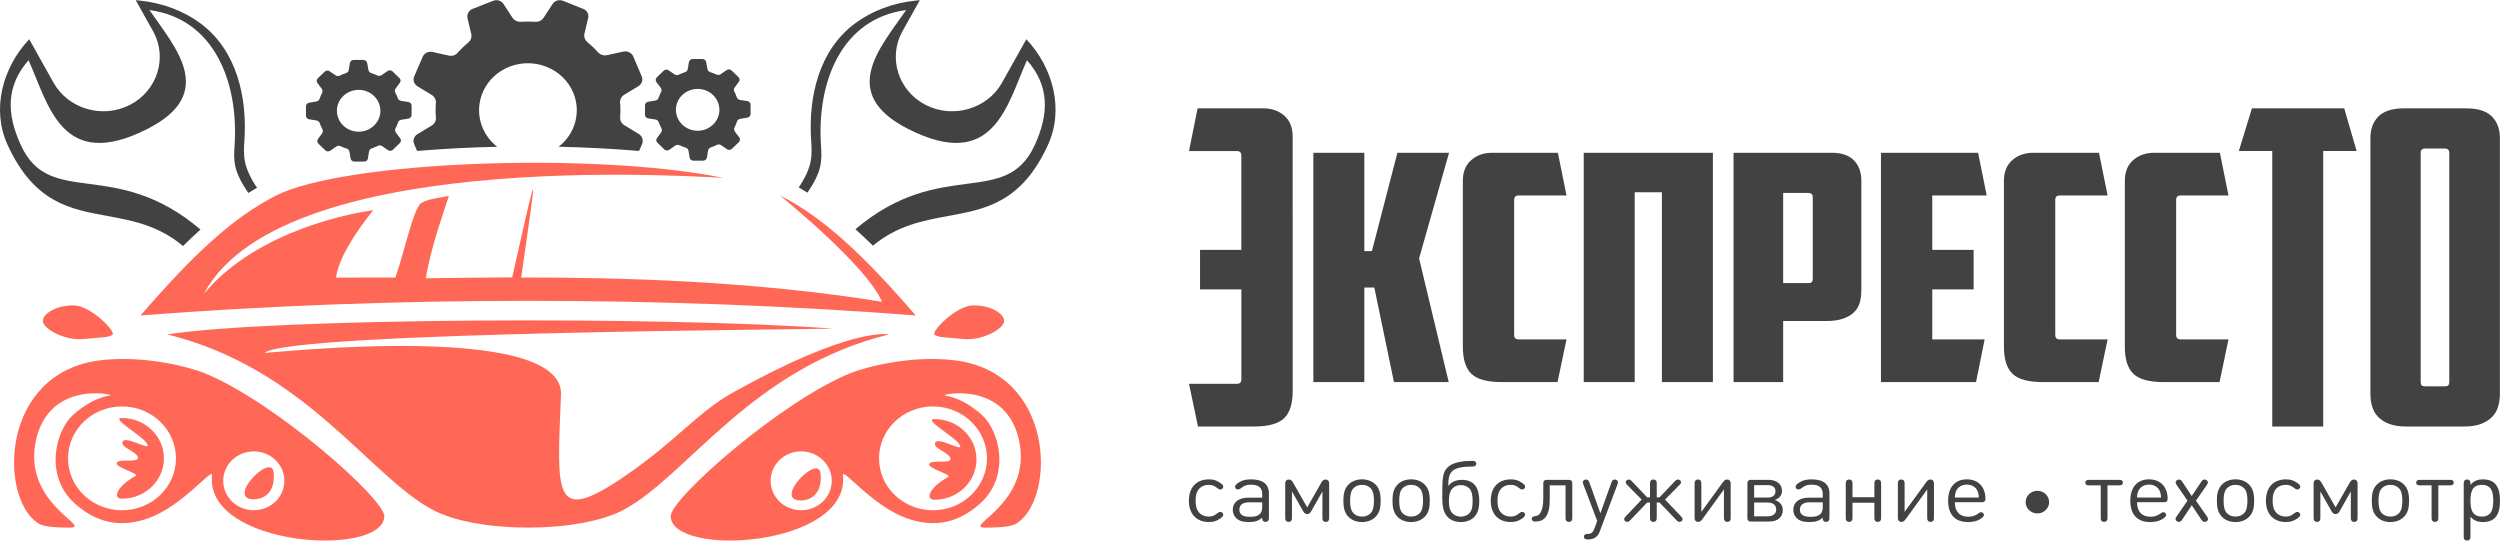 <svg width="148" height="32" viewBox="0 0 148 32" fill="none" xmlns="http://www.w3.org/2000/svg">
<path d="M47.802 11.405C48.672 10.124 48.663 9.546 48.601 8.596C48.357 4.872 49.801 1.104 53.642 0.596C52.141 2.783 49.59 5.516 53.758 7.631C58.849 10.216 59.614 6.185 60.798 3.566C62.139 5.087 62.105 6.747 61.252 8.597C59.518 12.361 55.7 9.288 50.642 13.569C50.981 13.874 51.326 14.198 51.678 14.544C53.131 13.337 54.658 13.057 56.13 12.787C58.361 12.379 60.467 11.993 62.035 8.589C63.01 6.473 62.335 3.99 60.759 2.323C60.279 3.181 59.801 4.041 59.318 4.897C58.446 6.455 56.406 7.044 54.787 6.205L54.787 6.205C53.168 5.365 52.556 3.403 53.428 1.845L54.455 0.01L54.21 0.035C52.861 0.171 51.609 0.647 50.607 1.394C48.45 3.002 47.855 5.79 48.019 8.293C48.078 9.193 48.12 9.844 47.286 11.098C47.459 11.196 47.631 11.299 47.802 11.405ZM14.7 11.424C13.817 10.13 13.826 9.55 13.888 8.596C14.132 4.872 12.688 1.104 8.847 0.596C10.348 2.783 12.899 5.516 8.731 7.631C3.64 10.216 2.875 6.185 1.691 3.566C0.35 5.087 0.384 6.747 1.237 8.597C2.973 12.367 6.8 9.279 11.87 13.589C11.531 13.894 11.186 14.218 10.834 14.564C9.374 13.34 7.838 13.058 6.359 12.787C4.128 12.379 2.022 11.993 0.454 8.589C-0.521 6.473 0.154 3.99 1.73 2.323C2.21 3.181 2.688 4.041 3.171 4.897C4.043 6.455 6.083 7.044 7.702 6.205H7.702C9.321 5.365 9.933 3.403 9.061 1.845L8.034 0.01L8.279 0.035C9.628 0.171 10.88 0.647 11.882 1.394C14.039 3.002 14.634 5.79 14.47 8.293C14.411 9.197 14.368 9.851 15.215 11.116C15.043 11.214 14.871 11.317 14.7 11.424ZM44.244 6.965L43.816 7.036C43.728 7.05 43.654 7.114 43.628 7.199C43.592 7.316 43.544 7.433 43.485 7.547C43.444 7.625 43.452 7.717 43.503 7.788L43.765 8.135C43.827 8.22 43.816 8.341 43.743 8.412L43.536 8.61L43.33 8.809C43.252 8.883 43.131 8.894 43.042 8.834L42.689 8.593C42.615 8.543 42.516 8.536 42.438 8.578C42.324 8.639 42.202 8.685 42.081 8.727C41.996 8.756 41.933 8.823 41.919 8.908L41.849 9.33C41.83 9.433 41.738 9.511 41.631 9.511H41.34H41.049C40.942 9.511 40.846 9.436 40.828 9.334L40.758 8.922C40.743 8.834 40.677 8.766 40.588 8.738C40.467 8.702 40.345 8.656 40.231 8.6C40.15 8.561 40.054 8.568 39.98 8.617L39.619 8.869C39.531 8.929 39.405 8.919 39.332 8.848L39.125 8.649L38.919 8.451C38.842 8.376 38.831 8.259 38.893 8.174L39.14 7.834C39.192 7.763 39.195 7.667 39.155 7.589C39.092 7.472 39.037 7.355 38.996 7.235C38.967 7.153 38.897 7.089 38.805 7.075L38.37 7.008C38.263 6.99 38.182 6.901 38.182 6.799V6.518V6.238C38.182 6.136 38.259 6.043 38.366 6.026L38.801 5.951C38.889 5.937 38.963 5.873 38.989 5.792C39.029 5.671 39.077 5.558 39.136 5.444C39.177 5.366 39.169 5.274 39.118 5.203L38.86 4.859C38.797 4.774 38.808 4.661 38.878 4.583L39.085 4.384L39.291 4.186C39.368 4.111 39.49 4.1 39.579 4.161L39.936 4.405C40.01 4.455 40.105 4.462 40.187 4.42C40.304 4.363 40.422 4.313 40.548 4.274C40.633 4.246 40.699 4.178 40.714 4.093L40.784 3.675C40.802 3.572 40.894 3.494 41.001 3.494H41.292H41.583C41.69 3.494 41.786 3.569 41.804 3.672L41.882 4.09C41.896 4.175 41.963 4.246 42.047 4.271C42.173 4.31 42.291 4.356 42.409 4.412C42.49 4.452 42.586 4.444 42.659 4.395L43.017 4.147C43.105 4.086 43.23 4.097 43.304 4.168L43.511 4.366L43.717 4.565C43.794 4.639 43.805 4.756 43.743 4.841L43.488 5.185C43.437 5.256 43.433 5.348 43.474 5.426C43.529 5.533 43.581 5.643 43.617 5.756C43.647 5.838 43.717 5.902 43.809 5.916L44.247 5.983C44.354 6.001 44.435 6.089 44.435 6.192V6.472V6.752C44.428 6.855 44.351 6.947 44.244 6.965ZM42.221 5.636C41.723 5.146 40.909 5.139 40.4 5.618C39.892 6.097 39.885 6.88 40.382 7.369C40.879 7.859 41.694 7.866 42.202 7.387C42.711 6.908 42.718 6.125 42.221 5.636ZM24.174 7.021L23.747 7.092C23.658 7.106 23.585 7.17 23.559 7.255C23.522 7.372 23.474 7.489 23.415 7.602C23.375 7.68 23.382 7.772 23.434 7.843L23.695 8.191C23.758 8.276 23.747 8.396 23.673 8.467L23.467 8.666L23.261 8.864C23.183 8.939 23.061 8.95 22.973 8.889L22.619 8.648C22.546 8.599 22.446 8.591 22.369 8.634C22.255 8.694 22.133 8.74 22.011 8.783C21.927 8.811 21.864 8.879 21.849 8.964L21.779 9.386C21.761 9.488 21.669 9.566 21.562 9.566H21.271H20.98C20.873 9.566 20.777 9.492 20.758 9.389L20.688 8.978C20.674 8.889 20.607 8.822 20.519 8.793C20.397 8.758 20.276 8.712 20.162 8.655C20.08 8.616 19.985 8.623 19.911 8.673L19.55 8.925C19.461 8.985 19.336 8.974 19.262 8.903L19.056 8.705L18.85 8.506C18.772 8.432 18.761 8.315 18.824 8.23L19.071 7.889C19.122 7.818 19.126 7.723 19.085 7.645C19.023 7.528 18.968 7.411 18.927 7.29C18.898 7.209 18.828 7.145 18.735 7.131L18.3 7.063C18.194 7.046 18.113 6.957 18.113 6.854V6.574V6.294C18.113 6.191 18.19 6.099 18.297 6.081L18.732 6.007C18.82 5.993 18.894 5.929 18.92 5.847C18.96 5.727 19.008 5.613 19.067 5.5C19.108 5.422 19.1 5.33 19.049 5.259L18.791 4.915C18.728 4.83 18.739 4.716 18.809 4.638L19.015 4.44L19.222 4.241C19.299 4.167 19.421 4.156 19.509 4.216L19.867 4.461C19.94 4.511 20.036 4.518 20.117 4.475C20.235 4.418 20.353 4.369 20.478 4.33C20.563 4.301 20.63 4.234 20.644 4.149L20.714 3.731C20.733 3.628 20.825 3.55 20.932 3.55H21.223H21.514C21.621 3.55 21.716 3.624 21.735 3.727L21.812 4.145C21.827 4.231 21.893 4.301 21.978 4.326C22.103 4.365 22.221 4.411 22.339 4.468C22.42 4.507 22.516 4.5 22.59 4.45L22.947 4.202C23.036 4.142 23.161 4.153 23.235 4.223L23.441 4.422L23.647 4.621C23.725 4.695 23.736 4.812 23.673 4.897L23.419 5.241C23.367 5.312 23.364 5.404 23.404 5.482C23.459 5.588 23.511 5.698 23.548 5.812C23.577 5.893 23.647 5.957 23.74 5.971L24.178 6.039C24.285 6.056 24.366 6.145 24.366 6.248V6.528V6.808C24.359 6.911 24.281 7.003 24.174 7.021ZM22.151 5.691C21.654 5.202 20.84 5.195 20.331 5.674C19.822 6.152 19.815 6.936 20.313 7.425C20.81 7.914 21.624 7.921 22.133 7.443C22.641 6.964 22.649 6.181 22.151 5.691ZM34.819 1.071L34.601 1.985C34.554 2.177 34.625 2.374 34.782 2.502C35.001 2.679 35.211 2.877 35.401 3.094C35.535 3.241 35.735 3.31 35.936 3.266L36.911 3.052C37.151 3.002 37.397 3.126 37.489 3.342L37.986 4.512C38.082 4.733 37.998 4.982 37.785 5.108L36.959 5.606C36.785 5.712 36.693 5.9 36.71 6.094C36.735 6.378 36.735 6.659 36.716 6.935C36.698 7.13 36.794 7.312 36.965 7.416L37.813 7.929C38.02 8.055 38.103 8.304 38.013 8.521L37.833 8.936C36.286 8.807 34.696 8.723 33.072 8.687C34.03 7.944 34.418 6.662 33.944 5.503C33.354 4.074 31.674 3.376 30.189 3.938C28.704 4.501 27.977 6.117 28.562 7.546C28.752 8.009 29.057 8.396 29.433 8.688C27.815 8.724 26.232 8.808 24.692 8.936L24.52 8.532C24.423 8.312 24.508 8.062 24.721 7.936L25.557 7.433C25.731 7.328 25.823 7.144 25.806 6.95C25.781 6.666 25.78 6.386 25.805 6.104C25.822 5.909 25.727 5.722 25.555 5.619L24.717 5.11C24.51 4.984 24.427 4.735 24.523 4.518L25.024 3.361C25.115 3.145 25.357 3.027 25.601 3.076L26.567 3.291C26.766 3.336 26.971 3.268 27.098 3.116C27.288 2.901 27.493 2.704 27.718 2.52C27.872 2.397 27.944 2.195 27.897 2.006L27.676 1.083C27.623 0.852 27.753 0.614 27.977 0.526L29.194 0.048C29.422 -0.045 29.682 0.037 29.813 0.241L30.336 1.046C30.445 1.213 30.641 1.301 30.843 1.29C31.124 1.271 31.4 1.271 31.678 1.29C31.881 1.307 32.075 1.215 32.182 1.05L32.715 0.234C32.847 0.035 33.105 -0.045 33.331 0.047L34.533 0.529C34.748 0.608 34.875 0.841 34.819 1.071Z" fill="#434242"/>
<path fill-rule="evenodd" clip-rule="evenodd" d="M13.215 28.463C13.215 27.502 14.025 26.722 15.025 26.722C16.025 26.722 16.835 27.502 16.835 28.463C16.835 29.425 16.025 30.205 15.025 30.205C14.025 30.205 13.215 29.425 13.215 28.463ZM49.24 28.463C49.24 27.502 48.43 26.722 47.43 26.722C46.43 26.722 45.62 27.502 45.62 28.463C45.62 29.425 46.43 30.205 47.43 30.205C48.43 30.205 49.24 29.425 49.24 28.463ZM50.375 22.08C51.267 21.722 53.941 21.017 56.51 21.329C62.438 22.048 62.52 29.399 60.231 30.957C59.956 31.145 59.459 31.234 58.319 31.234C56.941 31.234 61.078 29.842 60.347 26.162C59.613 22.474 55.657 23.362 55.919 23.407C56.659 23.535 57.357 23.883 58.112 24.547C59.182 25.491 59.836 28.163 58.05 29.785C56.455 31.233 54.908 31.116 53.679 30.681C51.642 29.961 49.853 27.639 49.903 28.134C50.333 32.375 39.809 33.03 39.702 30.574C39.658 29.543 46.254 23.733 50.375 22.08ZM55.233 24.061C53.468 24.061 52.038 25.437 52.038 27.134C52.038 28.832 53.468 30.208 55.233 30.208C56.997 30.208 58.428 28.832 58.428 27.134C58.428 25.437 56.997 24.061 55.233 24.061ZM9.896 19.796C18.037 21.791 21.808 28.123 25.587 30.168C28.217 31.59 34.315 31.59 36.944 30.168C40.724 28.123 44.494 21.791 52.636 19.796C52.554 19.783 50.35 19.354 43.389 23.238C41.313 24.396 40.029 26.105 37.036 28.156C32.707 31.124 32.971 29.362 33.211 23.367C33.388 18.962 15.862 20.914 15.671 20.894C16.95 19.622 49.995 19.502 49.27 19.449C39.056 18.707 16.162 18.822 9.896 19.796ZM4.355 18.078C3.332 18.078 2.54 18.555 2.54 19.006C2.54 19.457 3.823 20.185 4.965 20.07C6.108 19.955 6.436 19.988 6.658 19.814C6.881 19.64 5.377 18.078 4.355 18.078ZM57.63 18.078C58.653 18.078 59.445 18.555 59.445 19.006C59.445 19.457 58.162 20.185 57.02 20.07C55.877 19.955 55.549 19.988 55.327 19.814C55.104 19.64 56.608 18.078 57.63 18.078ZM57.807 27.197C57.807 28.516 56.696 29.585 55.325 29.585C54.747 29.585 55.008 28.857 56.128 28.239C56.397 28.09 54.845 27.722 55.019 27.453C55.183 27.2 56.193 27.458 56.264 27.197C56.351 26.881 55.347 26.581 55.347 26.299C55.347 25.7 57.017 26.802 56.837 26.382C56.62 25.879 54.577 24.809 55.325 24.809C56.696 24.809 57.807 25.878 57.807 27.197ZM48.575 28.016C48.705 29.185 48.035 29.628 47.407 29.628C45.731 29.628 48.445 26.847 48.575 28.016ZM16.344 11.576C13.783 12.875 11.432 15.075 8.321 18.675C23.274 17.52 39.258 17.52 54.211 18.675C51.099 15.075 48.748 12.875 46.188 11.576C46.102 11.533 51.31 15.693 52.212 17.865C44.548 16.62 36.651 16.423 30.857 16.428C31.806 9.75 31.936 9.259 30.32 16.42C28.367 16.428 26.64 16.458 25.208 16.473C25.566 14.384 26.305 12.493 26.571 11.599C26.039 11.716 25.275 11.763 24.87 12.069C24.378 12.727 24.035 14.583 23.407 16.428C22.042 16.419 21.241 16.444 19.891 16.434C20.047 15.308 20.971 13.855 22.095 12.443C21.14 12.573 15.298 13.529 12.076 17.386C16.871 8.347 43.366 10.639 42.776 10.52C35.056 8.974 20.36 9.539 16.344 11.576ZM7.222 29.523C8.593 29.523 9.704 28.453 9.704 27.134C9.704 25.816 8.593 24.746 7.222 24.746C6.474 24.746 8.518 25.817 8.734 26.32C8.914 26.739 7.244 25.637 7.244 26.237C7.244 26.518 8.248 26.819 8.162 27.134C8.09 27.395 7.08 27.138 6.917 27.391C6.742 27.66 8.294 28.028 8.025 28.177C6.905 28.795 6.644 29.523 7.222 29.523ZM16.194 27.946C16.063 26.777 13.35 29.559 15.025 29.559C15.654 29.559 16.324 29.116 16.194 27.946ZM12.08 22.08C11.188 21.722 8.514 21.017 5.945 21.329C0.017 22.048 -0.065 29.399 2.224 30.957C2.499 31.145 2.996 31.234 4.136 31.234C5.514 31.234 1.377 29.842 2.109 26.162C2.842 22.474 6.798 23.362 6.536 23.407C5.796 23.535 5.098 23.883 4.343 24.547C3.273 25.491 2.619 28.163 4.405 29.785C6 31.233 7.547 31.116 8.776 30.681C10.813 29.961 12.602 27.639 12.552 28.134C12.122 32.375 22.647 33.03 22.753 30.574C22.797 29.543 16.201 23.733 12.08 22.08ZM7.222 24.061C8.987 24.061 10.417 25.437 10.417 27.134C10.417 28.832 8.987 30.208 7.222 30.208C5.458 30.208 4.027 28.832 4.027 27.134C4.027 25.437 5.458 24.061 7.222 24.061Z" fill="#FF6857"/>
<path fill-rule="evenodd" clip-rule="evenodd" d="M76.525 12.586V8.08C76.525 7.544 76.359 7.132 76.026 6.844C75.693 6.557 75.282 6.414 74.792 6.414H70.898L70.388 8.942H73.222C73.399 8.942 73.487 9.029 73.487 9.204V14.792H71.042V17.133H73.489V22.459C73.489 22.634 73.401 22.721 73.224 22.721H70.39L70.92 25.249H74.223C75.079 25.249 75.677 25.087 76.017 24.762C76.357 24.438 76.527 23.901 76.527 23.152C76.527 19.63 76.527 16.108 76.527 12.586H76.525ZM120.613 29.055C120.229 29.055 119.918 29.355 119.918 29.725C119.918 30.095 120.229 30.396 120.613 30.396C120.997 30.396 121.308 30.095 121.308 29.725C121.308 29.355 120.997 29.055 120.613 29.055ZM70.382 29.641C70.382 30.483 70.885 30.905 71.571 30.905C71.844 30.905 72.044 30.837 72.227 30.704C72.342 30.624 72.418 30.558 72.418 30.468C72.418 30.376 72.329 30.305 72.238 30.305C72.178 30.305 72.112 30.347 72.046 30.4C71.877 30.537 71.749 30.58 71.571 30.58C71.309 30.58 71.098 30.487 70.956 30.305C70.831 30.142 70.781 29.953 70.781 29.642C70.781 29.329 70.831 29.141 70.956 28.978C71.098 28.793 71.309 28.703 71.571 28.703C71.749 28.703 71.869 28.746 72.046 28.881C72.137 28.951 72.178 28.978 72.238 28.978C72.329 28.978 72.418 28.907 72.418 28.815C72.418 28.725 72.355 28.674 72.227 28.581C72.033 28.44 71.844 28.378 71.571 28.378C70.885 28.378 70.382 28.797 70.382 29.642V29.641ZM72.979 30.175C72.979 30.375 73.056 30.556 73.185 30.679C73.354 30.837 73.579 30.905 73.95 30.905C74.296 30.905 74.501 30.84 74.72 30.643C74.72 30.708 74.718 30.762 74.755 30.817C74.824 30.922 75.015 30.922 75.084 30.818C75.114 30.773 75.12 30.738 75.12 30.65V29.203C75.12 28.665 74.758 28.378 74.064 28.378C73.778 28.378 73.567 28.425 73.374 28.539C73.243 28.618 73.015 28.767 73.165 28.93C73.246 29.007 73.376 28.974 73.453 28.91C73.633 28.76 73.786 28.692 74.061 28.692C74.531 28.692 74.722 28.885 74.722 29.261V29.461H73.909C73.324 29.461 72.979 29.742 72.979 30.176V30.175ZM73.371 30.173C73.371 29.89 73.567 29.737 73.953 29.737H74.722V30C74.722 30.211 74.676 30.346 74.583 30.429C74.416 30.576 74.214 30.596 73.991 30.596C73.573 30.596 73.371 30.453 73.371 30.173V30.173ZM77.386 30.434C77.506 30.434 77.572 30.357 77.626 30.261L78.287 29.094V30.65C78.287 30.738 78.293 30.773 78.323 30.818C78.392 30.922 78.582 30.922 78.651 30.818C78.681 30.773 78.686 30.738 78.686 30.65V28.63C78.686 28.535 78.662 28.48 78.618 28.439C78.583 28.407 78.533 28.387 78.473 28.387C78.35 28.387 78.282 28.467 78.214 28.585L77.386 30.038L76.558 28.585C76.49 28.467 76.421 28.387 76.298 28.387C76.238 28.387 76.189 28.407 76.153 28.439C76.11 28.48 76.085 28.535 76.085 28.63V30.65C76.085 30.738 76.091 30.773 76.121 30.818C76.19 30.922 76.379 30.922 76.448 30.818C76.479 30.773 76.484 30.738 76.484 30.65V29.094L77.145 30.261C77.2 30.357 77.266 30.434 77.386 30.434ZM80.632 30.58C80.433 30.58 80.277 30.522 80.146 30.402C79.957 30.229 79.927 29.927 79.927 29.641C79.927 29.355 79.957 29.057 80.146 28.884C80.277 28.763 80.433 28.703 80.632 28.703C80.832 28.703 80.987 28.763 81.118 28.884C81.307 29.057 81.337 29.355 81.337 29.641C81.337 29.927 81.307 30.229 81.118 30.402C80.987 30.522 80.832 30.58 80.632 30.58ZM80.632 28.377C80.304 28.377 80.044 28.487 79.859 28.658C79.58 28.919 79.528 29.26 79.528 29.641C79.528 30.02 79.58 30.364 79.859 30.625C80.044 30.796 80.304 30.906 80.632 30.906C80.96 30.906 81.219 30.796 81.405 30.625C81.684 30.364 81.736 30.02 81.736 29.641C81.736 29.26 81.684 28.919 81.405 28.658C81.219 28.487 80.96 28.377 80.632 28.377ZM83.539 30.58C83.34 30.58 83.184 30.522 83.053 30.402C82.864 30.229 82.834 29.927 82.834 29.641C82.834 29.355 82.864 29.057 83.053 28.884C83.184 28.763 83.34 28.703 83.539 28.703C83.739 28.703 83.895 28.763 84.026 28.884C84.214 29.057 84.244 29.355 84.244 29.641C84.244 29.927 84.214 30.229 84.026 30.402C83.895 30.522 83.739 30.58 83.539 30.58ZM83.539 28.377C83.211 28.377 82.952 28.487 82.766 28.658C82.487 28.919 82.435 29.26 82.435 29.641C82.435 30.02 82.487 30.364 82.766 30.625C82.952 30.796 83.211 30.906 83.539 30.906C83.867 30.906 84.127 30.796 84.313 30.625C84.591 30.364 84.643 30.02 84.643 29.641C84.643 29.26 84.591 28.919 84.313 28.658C84.127 28.487 83.867 28.377 83.539 28.377ZM85.381 29.428C85.381 29.744 85.408 30.04 85.482 30.244C85.635 30.673 85.988 30.906 86.488 30.906C86.789 30.906 87.06 30.806 87.243 30.635C87.471 30.422 87.572 30.136 87.572 29.644C87.572 28.947 87.325 28.407 86.537 28.407C86.198 28.407 85.897 28.54 85.736 28.773C85.739 28.382 85.766 28.077 85.993 27.873C86.239 27.657 86.743 27.619 87.139 27.619C87.237 27.619 87.278 27.611 87.317 27.589C87.423 27.524 87.423 27.378 87.317 27.313C87.278 27.29 87.237 27.283 87.139 27.283C86.652 27.283 86.072 27.355 85.764 27.611C85.397 27.913 85.381 28.259 85.381 29.428ZM87.18 29.659C87.18 30.048 87.117 30.256 86.972 30.399C86.849 30.52 86.671 30.585 86.485 30.585C86.299 30.585 86.121 30.522 85.999 30.402C85.854 30.259 85.775 30.048 85.775 29.659C85.775 29.27 85.854 29.044 85.999 28.901C86.121 28.781 86.299 28.718 86.485 28.718C86.671 28.718 86.849 28.783 86.972 28.904C87.117 29.047 87.18 29.27 87.18 29.659ZM88.253 29.641C88.253 30.483 88.756 30.905 89.442 30.905C89.715 30.905 89.914 30.837 90.097 30.704C90.212 30.624 90.289 30.558 90.289 30.468C90.289 30.376 90.199 30.305 90.108 30.305C90.048 30.305 89.983 30.347 89.917 30.4C89.748 30.537 89.619 30.58 89.442 30.58C89.179 30.58 88.969 30.487 88.827 30.305C88.701 30.142 88.652 29.953 88.652 29.642C88.652 29.329 88.701 29.141 88.827 28.978C88.969 28.793 89.179 28.703 89.442 28.703C89.619 28.703 89.739 28.746 89.917 28.881C90.007 28.951 90.048 28.978 90.108 28.978C90.199 28.978 90.289 28.907 90.289 28.815C90.289 28.725 90.226 28.674 90.097 28.581C89.903 28.44 89.715 28.378 89.442 28.378C88.756 28.378 88.253 28.797 88.253 29.642V29.641ZM91.745 28.733H92.68V30.65C92.68 30.738 92.685 30.773 92.715 30.818C92.784 30.922 92.974 30.922 93.043 30.818C93.073 30.773 93.079 30.738 93.079 30.65V28.628C93.079 28.573 93.079 28.507 93.024 28.457C92.969 28.407 92.898 28.407 92.838 28.407H91.603C91.543 28.407 91.472 28.407 91.417 28.457C91.362 28.507 91.362 28.573 91.362 28.628V29.471C91.362 30.357 91.114 30.535 90.868 30.56C90.808 30.565 90.786 30.567 90.756 30.585C90.651 30.644 90.656 30.787 90.756 30.848C90.789 30.866 90.83 30.876 90.893 30.876C91.398 30.876 91.745 30.58 91.745 29.571V28.733ZM94.743 30.387L94.092 28.562C94.057 28.465 94.01 28.387 93.895 28.387C93.819 28.387 93.74 28.432 93.715 28.495C93.696 28.545 93.704 28.598 93.732 28.673L94.554 30.838L94.385 31.305C94.3 31.538 94.174 31.609 93.978 31.609C93.867 31.609 93.77 31.649 93.77 31.772C93.77 31.915 93.896 31.935 94.016 31.935C94.358 31.935 94.587 31.78 94.702 31.471L95.756 28.673C95.784 28.598 95.792 28.545 95.773 28.495C95.748 28.432 95.669 28.387 95.592 28.387C95.478 28.387 95.431 28.465 95.396 28.562L94.743 30.387ZM97.68 29.442H97.513L96.612 28.495C96.535 28.414 96.491 28.387 96.423 28.387C96.335 28.387 96.243 28.458 96.243 28.547C96.243 28.593 96.259 28.638 96.338 28.716L97.188 29.575L96.245 30.567C96.169 30.648 96.15 30.69 96.15 30.735C96.15 30.825 96.242 30.896 96.33 30.896C96.398 30.896 96.442 30.869 96.519 30.788L97.511 29.751H97.68V30.65C97.68 30.738 97.686 30.773 97.716 30.818C97.784 30.922 97.974 30.922 98.043 30.818C98.073 30.773 98.079 30.738 98.079 30.65V29.751H98.248L99.24 30.788C99.317 30.869 99.361 30.896 99.429 30.896C99.517 30.896 99.609 30.825 99.609 30.735C99.609 30.69 99.59 30.648 99.514 30.567L98.571 29.575L99.421 28.716C99.5 28.638 99.516 28.593 99.516 28.547C99.516 28.458 99.424 28.387 99.336 28.387C99.268 28.387 99.224 28.414 99.147 28.495L98.246 29.442H98.079V28.63C98.079 28.542 98.073 28.507 98.043 28.462C97.973 28.362 97.784 28.361 97.716 28.465C97.686 28.51 97.68 28.545 97.68 28.633V29.442ZM102.057 28.974V30.65C102.057 30.738 102.063 30.773 102.093 30.818C102.162 30.922 102.352 30.922 102.421 30.818C102.451 30.773 102.456 30.738 102.456 30.65V28.63C102.456 28.488 102.394 28.387 102.238 28.387C102.14 28.387 102.068 28.447 101.986 28.56L100.719 30.306V28.63C100.719 28.542 100.713 28.507 100.683 28.462C100.612 28.362 100.424 28.361 100.355 28.465C100.325 28.51 100.32 28.545 100.32 28.633V30.653C100.32 30.795 100.382 30.896 100.538 30.896C100.637 30.896 100.708 30.836 100.79 30.723L102.057 28.974ZM104.735 30.876C105.238 30.876 105.539 30.615 105.539 30.194C105.539 29.892 105.358 29.697 105.069 29.596C105.342 29.506 105.495 29.32 105.495 29.054C105.495 28.663 105.178 28.407 104.703 28.407H103.686C103.626 28.407 103.555 28.407 103.5 28.457C103.446 28.507 103.446 28.573 103.446 28.628V30.655C103.446 30.71 103.446 30.776 103.5 30.826C103.555 30.876 103.626 30.876 103.686 30.876H104.735ZM105.107 29.084C105.107 29.32 104.943 29.456 104.632 29.456H103.845V28.718H104.632C104.938 28.718 105.107 28.849 105.107 29.084ZM105.151 30.158C105.151 30.404 104.97 30.565 104.664 30.565H103.845V29.752H104.664C104.97 29.752 105.151 29.912 105.151 30.158ZM106.163 30.175C106.163 30.375 106.239 30.556 106.369 30.679C106.538 30.837 106.762 30.905 107.134 30.905C107.48 30.905 107.685 30.84 107.903 30.643C107.903 30.708 107.902 30.762 107.939 30.817C108.007 30.922 108.199 30.922 108.268 30.818C108.298 30.773 108.303 30.738 108.303 30.65V29.203C108.303 28.665 107.942 28.378 107.247 28.378C106.961 28.378 106.751 28.425 106.557 28.539C106.426 28.618 106.198 28.767 106.348 28.93C106.429 29.007 106.559 28.974 106.636 28.91C106.817 28.76 106.97 28.692 107.245 28.692C107.715 28.692 107.906 28.885 107.906 29.261V29.461H107.093C106.508 29.461 106.163 29.742 106.163 30.176V30.175ZM106.554 30.173C106.554 29.89 106.751 29.737 107.136 29.737H107.906V30C107.906 30.211 107.86 30.346 107.767 30.429C107.6 30.576 107.398 30.596 107.175 30.596C106.757 30.596 106.554 30.453 106.554 30.173V30.173ZM110.963 29.762V30.649C110.963 30.737 110.968 30.772 110.998 30.817C111.067 30.922 111.258 30.922 111.326 30.817C111.356 30.772 111.362 30.737 111.362 30.649V28.632C111.362 28.544 111.356 28.51 111.326 28.465C111.257 28.361 111.067 28.361 110.998 28.465C110.968 28.51 110.963 28.544 110.963 28.632V29.436H109.667V28.632C109.667 28.544 109.662 28.51 109.632 28.465C109.563 28.361 109.373 28.361 109.304 28.465C109.274 28.51 109.269 28.544 109.269 28.632V30.649C109.269 30.737 109.274 30.772 109.304 30.817C109.373 30.922 109.564 30.922 109.632 30.817C109.662 30.772 109.667 30.737 109.667 30.649V29.762H110.963ZM114.091 28.974V30.65C114.091 30.738 114.097 30.773 114.127 30.818C114.196 30.922 114.386 30.922 114.455 30.818C114.485 30.773 114.49 30.738 114.49 30.65V28.63C114.49 28.488 114.428 28.387 114.272 28.387C114.173 28.387 114.102 28.447 114.02 28.56L112.752 30.306V28.63C112.752 28.542 112.747 28.507 112.717 28.462C112.646 28.362 112.458 28.361 112.389 28.465C112.359 28.51 112.354 28.545 112.354 28.633V30.653C112.354 30.795 112.416 30.896 112.572 30.896C112.671 30.896 112.742 30.836 112.824 30.723L114.091 28.974ZM117.309 29.732C117.372 29.732 117.432 29.732 117.484 29.684C117.536 29.636 117.539 29.569 117.539 29.518C117.534 28.833 117.117 28.377 116.436 28.377C115.76 28.377 115.328 28.825 115.328 29.639C115.328 30.515 115.793 30.906 116.504 30.906C116.779 30.906 117.011 30.851 117.172 30.763C117.278 30.703 117.452 30.593 117.452 30.482C117.452 30.399 117.367 30.323 117.281 30.323C117.221 30.323 117.18 30.346 117.095 30.412C116.935 30.537 116.727 30.59 116.521 30.59C116.002 30.59 115.725 30.273 115.725 29.732H117.309ZM115.725 29.456C115.733 29.281 115.749 29.191 115.809 29.056C115.908 28.833 116.144 28.688 116.436 28.688C116.727 28.688 116.962 28.83 117.063 29.056C117.123 29.191 117.139 29.281 117.147 29.456H115.725ZM125.676 28.57C125.676 28.51 125.648 28.465 125.599 28.434C125.561 28.412 125.52 28.407 125.432 28.407H123.695C123.607 28.407 123.566 28.412 123.528 28.434C123.425 28.497 123.425 28.643 123.528 28.706C123.566 28.728 123.607 28.733 123.695 28.733H124.364V30.65C124.364 30.738 124.369 30.773 124.4 30.818C124.469 30.922 124.658 30.922 124.727 30.818C124.757 30.773 124.763 30.738 124.763 30.65V28.733H125.432C125.52 28.733 125.561 28.728 125.599 28.706C125.648 28.675 125.676 28.63 125.676 28.57ZM128.095 29.732C128.158 29.732 128.219 29.732 128.27 29.684C128.322 29.636 128.325 29.569 128.325 29.518C128.32 28.833 127.903 28.377 127.222 28.377C126.546 28.377 126.114 28.825 126.114 29.639C126.114 30.515 126.579 30.906 127.29 30.906C127.566 30.906 127.797 30.851 127.958 30.763C128.065 30.703 128.238 30.593 128.238 30.482C128.238 30.399 128.153 30.323 128.067 30.323C128.007 30.323 127.966 30.346 127.882 30.412C127.721 30.537 127.514 30.59 127.307 30.59C126.789 30.59 126.511 30.273 126.511 29.732H128.095ZM126.511 29.456C126.519 29.281 126.535 29.191 126.595 29.056C126.694 28.833 126.931 28.688 127.222 28.688C127.514 28.688 127.748 28.83 127.849 29.056C127.909 29.191 127.925 29.281 127.934 29.456H126.511ZM129.752 29.911L130.315 30.756C130.378 30.848 130.43 30.896 130.515 30.896C130.612 30.896 130.714 30.821 130.714 30.721C130.714 30.678 130.692 30.633 130.646 30.567L130.001 29.638L130.641 28.718C130.684 28.653 130.709 28.608 130.709 28.562C130.709 28.465 130.604 28.387 130.509 28.387C130.422 28.387 130.373 28.434 130.31 28.527L129.752 29.365L129.195 28.527C129.132 28.434 129.083 28.387 128.996 28.387C128.901 28.387 128.796 28.465 128.796 28.562C128.796 28.608 128.821 28.653 128.864 28.718L129.501 29.638L128.859 30.567C128.812 30.633 128.791 30.678 128.791 30.721C128.791 30.821 128.893 30.896 128.99 30.896C129.075 30.896 129.127 30.848 129.19 30.756L129.752 29.911ZM132.343 30.58C132.143 30.58 131.988 30.522 131.856 30.402C131.668 30.229 131.638 29.927 131.638 29.641C131.638 29.355 131.668 29.057 131.856 28.884C131.988 28.763 132.143 28.703 132.343 28.703C132.542 28.703 132.698 28.763 132.829 28.884C133.018 29.057 133.048 29.355 133.048 29.641C133.048 29.927 133.018 30.229 132.829 30.402C132.698 30.522 132.542 30.58 132.343 30.58ZM132.343 28.377C132.015 28.377 131.755 28.487 131.57 28.658C131.291 28.919 131.239 29.26 131.239 29.641C131.239 30.02 131.291 30.364 131.57 30.625C131.755 30.796 132.015 30.906 132.343 30.906C132.671 30.906 132.93 30.796 133.116 30.625C133.395 30.364 133.447 30.02 133.447 29.641C133.447 29.26 133.395 28.919 133.116 28.658C132.93 28.487 132.671 28.377 132.343 28.377ZM134.141 29.641C134.141 30.483 134.644 30.905 135.329 30.905C135.603 30.905 135.802 30.837 135.985 30.704C136.1 30.624 136.177 30.558 136.177 30.468C136.177 30.376 136.087 30.305 135.996 30.305C135.936 30.305 135.871 30.347 135.805 30.4C135.635 30.537 135.507 30.58 135.329 30.58C135.067 30.58 134.857 30.487 134.715 30.305C134.589 30.142 134.54 29.953 134.54 29.642C134.54 29.329 134.589 29.141 134.715 28.978C134.857 28.793 135.067 28.703 135.329 28.703C135.507 28.703 135.627 28.746 135.805 28.881C135.895 28.951 135.936 28.978 135.996 28.978C136.087 28.978 136.177 28.907 136.177 28.815C136.177 28.725 136.114 28.674 135.985 28.581C135.791 28.44 135.603 28.378 135.329 28.378C134.644 28.378 134.141 28.797 134.141 29.642V29.641ZM138.267 30.434C138.387 30.434 138.453 30.357 138.507 30.261L139.169 29.094V30.65C139.169 30.738 139.174 30.773 139.204 30.818C139.273 30.922 139.463 30.922 139.532 30.818C139.562 30.773 139.568 30.738 139.568 30.65V28.63C139.568 28.535 139.543 28.48 139.499 28.439C139.464 28.407 139.415 28.387 139.354 28.387C139.231 28.387 139.163 28.467 139.095 28.585L138.267 30.038L137.439 28.585C137.371 28.467 137.302 28.387 137.179 28.387C137.119 28.387 137.07 28.407 137.035 28.439C136.991 28.48 136.966 28.535 136.966 28.63V30.65C136.966 30.738 136.972 30.773 137.002 30.818C137.071 30.922 137.261 30.922 137.33 30.818C137.36 30.773 137.365 30.738 137.365 30.65V29.094L138.026 30.261C138.081 30.357 138.147 30.434 138.267 30.434ZM141.513 30.58C141.314 30.58 141.158 30.522 141.027 30.402C140.838 30.229 140.808 29.927 140.808 29.641C140.808 29.355 140.838 29.057 141.027 28.884C141.158 28.763 141.314 28.703 141.513 28.703C141.713 28.703 141.868 28.763 141.999 28.884C142.188 29.057 142.218 29.355 142.218 29.641C142.218 29.927 142.188 30.229 141.999 30.402C141.868 30.522 141.713 30.58 141.513 30.58ZM141.513 28.377C141.185 28.377 140.926 28.487 140.74 28.658C140.461 28.919 140.409 29.26 140.409 29.641C140.409 30.02 140.461 30.364 140.74 30.625C140.926 30.796 141.185 30.906 141.513 30.906C141.841 30.906 142.101 30.796 142.286 30.625C142.565 30.364 142.617 30.02 142.617 29.641C142.617 29.26 142.565 28.919 142.286 28.658C142.101 28.487 141.841 28.377 141.513 28.377ZM145.262 28.57C145.262 28.51 145.235 28.465 145.186 28.434C145.147 28.412 145.106 28.407 145.019 28.407H143.281C143.194 28.407 143.153 28.412 143.114 28.434C143.012 28.497 143.012 28.643 143.114 28.706C143.153 28.728 143.194 28.733 143.281 28.733H143.95V30.65C143.95 30.738 143.956 30.773 143.986 30.818C144.055 30.922 144.245 30.922 144.314 30.818C144.344 30.773 144.349 30.738 144.349 30.65V28.733H145.019C145.106 28.733 145.147 28.728 145.186 28.706C145.235 28.675 145.262 28.63 145.262 28.57ZM148 29.641C148 29.245 147.94 28.843 147.667 28.593C147.525 28.462 147.289 28.377 147.011 28.377C146.71 28.377 146.475 28.442 146.251 28.703C146.251 28.623 146.262 28.534 146.216 28.465C146.147 28.361 145.957 28.361 145.888 28.465C145.858 28.51 145.852 28.545 145.852 28.633V31.754C145.852 31.842 145.858 31.877 145.888 31.922C145.957 32.026 146.147 32.026 146.216 31.922C146.246 31.877 146.251 31.842 146.251 31.754V30.59C146.475 30.846 146.716 30.906 147.011 30.906C147.289 30.906 147.525 30.821 147.667 30.69C147.94 30.439 148 30.038 148 29.641ZM146.251 29.641C146.251 29.16 146.339 28.703 146.926 28.703C147.514 28.703 147.601 29.16 147.601 29.641C147.601 30.123 147.514 30.58 146.926 30.58C146.339 30.58 146.251 30.123 146.251 29.641ZM137.534 25.249V8.941H139.512L138.778 6.414H133.313L132.539 8.941H134.517V25.249H137.534ZM140.328 8.174V23.321C140.328 23.583 140.362 23.829 140.43 24.06C140.579 24.566 140.933 24.897 141.429 25.09C141.701 25.196 142.041 25.249 142.448 25.249H145.874C146.282 25.249 146.621 25.196 146.893 25.09C147.389 24.897 147.744 24.566 147.892 24.06C147.96 23.829 147.994 23.583 147.994 23.321V8.174C147.994 7.637 147.835 7.21 147.515 6.891C147.196 6.573 146.689 6.414 145.996 6.414H142.326C141.633 6.414 141.126 6.573 140.807 6.891C140.487 7.21 140.328 7.637 140.328 8.174ZM143.305 9.054C143.305 8.879 143.393 8.792 143.57 8.792H144.732C144.909 8.792 144.997 8.879 144.997 9.054V22.59C144.997 22.69 144.98 22.762 144.946 22.806C144.912 22.849 144.834 22.871 144.712 22.871H143.59C143.468 22.871 143.39 22.849 143.356 22.806C143.322 22.762 143.305 22.69 143.305 22.59V9.054ZM80.768 14.867H81.217L82.726 9.044H85.784L84.01 15.298L85.764 22.619H82.522L81.36 17.021H80.768V22.619H77.75V9.044H80.768V14.867ZM88.904 22.619C88.047 22.619 87.449 22.457 87.109 22.132C86.77 21.808 86.6 21.271 86.6 20.522V10.71C86.6 10.174 86.766 9.762 87.099 9.475C87.432 9.188 87.844 9.044 88.333 9.044H92.227L92.737 11.572H89.903C89.726 11.572 89.638 11.659 89.638 11.834V19.829C89.638 20.004 89.726 20.091 89.903 20.091H92.737L92.207 22.619H88.904ZM101.403 22.619H98.385V11.384H96.774V22.619H93.757V9.044H101.403V22.619ZM105.563 11.422V16.759H107.031C107.153 16.759 107.231 16.737 107.265 16.693C107.299 16.649 107.316 16.577 107.316 16.478V11.684C107.316 11.509 107.228 11.422 107.051 11.422H105.563ZM108.438 9.044C109.022 9.044 109.461 9.194 109.753 9.493C110.045 9.793 110.191 10.192 110.191 10.692V17.189C110.191 17.451 110.161 17.692 110.099 17.91C109.962 18.4 109.59 18.7 109.11 18.865C108.839 18.959 108.499 19.005 108.091 19.005H105.563V22.619H102.626V9.044H108.438ZM111.353 9.044H117.103L117.613 11.572H114.391V14.792H116.838V17.133H114.391V20.091H117.491L116.981 22.619H111.353V9.044ZM120.937 22.619C120.08 22.619 119.482 22.457 119.142 22.132C118.803 21.808 118.633 21.271 118.633 20.522V10.71C118.633 10.174 118.799 9.762 119.132 9.475C119.465 9.188 119.876 9.044 120.366 9.044H124.26L124.77 11.572H121.936C121.759 11.572 121.671 11.659 121.671 11.834V19.829C121.671 20.004 121.759 20.091 121.936 20.091H124.77L124.24 22.619H120.937ZM128.094 22.619C127.237 22.619 126.639 22.457 126.299 22.132C125.959 21.808 125.79 21.271 125.79 20.522V10.71C125.79 10.174 125.956 9.762 126.289 9.475C126.622 9.188 127.033 9.044 127.523 9.044H131.417L131.927 11.572H129.093C128.916 11.572 128.828 11.659 128.828 11.834V19.829C128.828 20.004 128.916 20.091 129.093 20.091H131.927L131.397 22.619H128.094Z" fill="#434242"/>
</svg>
